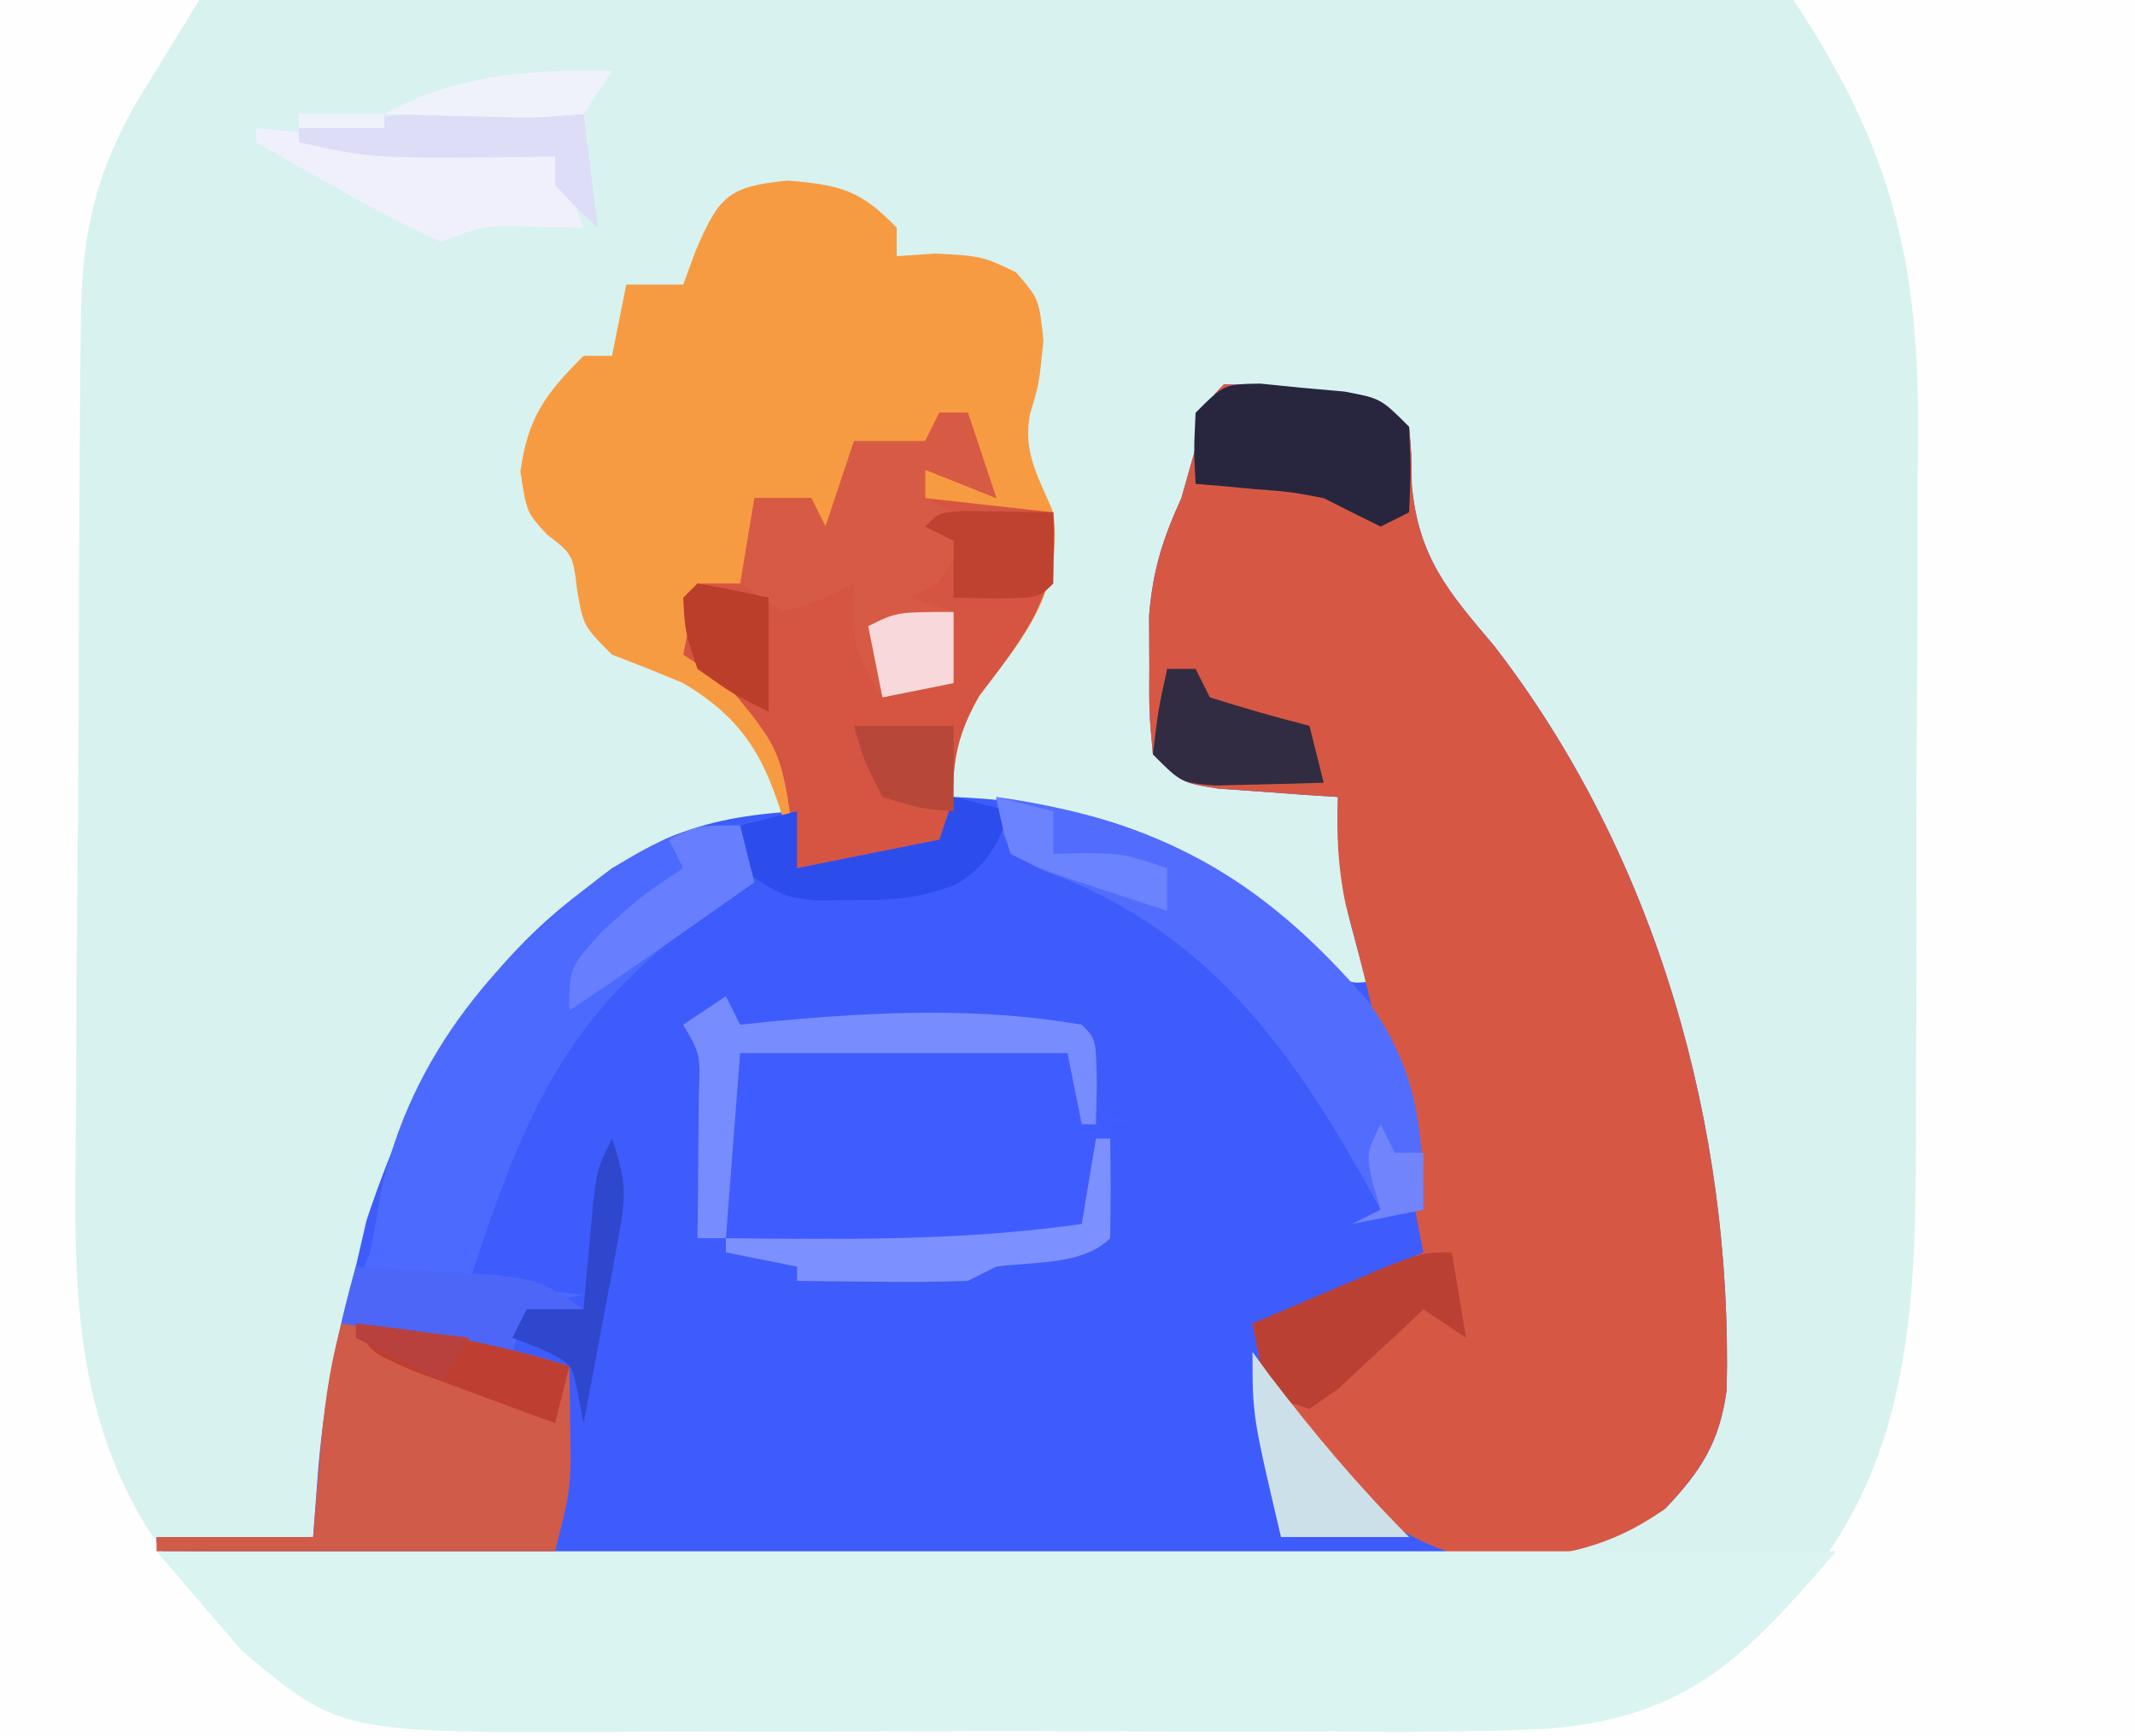 <?xml version="1.0" encoding="UTF-8"?>
<svg version="1.1" xmlns="http://www.w3.org/2000/svg" width="150" height="122">
<rect width="100%" height="100%" fill="#333333" stroke="none"/>
<path d="M0 0 C49.5 0 99 0 150 0 C150 40.26 150 80.52 150 122 C100.5 122 51 122 0 122 C0 81.74 0 41.48 0 0 Z " fill="#D8F2F0" transform="translate(0,0)"/>
<path d="M0 0 C1.815 0.038 3.629 0.155 5.438 0.312 C6.921 0.43 6.921 0.43 8.434 0.551 C11 1 11 1 13 3 C13.168 4.848 13.168 4.848 13.188 7.062 C13.655 12.151 15.73 14.554 18.961 18.363 C30.359 33.102 35.748 52.164 35.312 70.656 C34.824 74.317 33.519 76.348 31 79 C25.718 82.411 21.212 82.412 15.139 82.341 C14.163 82.341 13.187 82.341 12.181 82.342 C8.967 82.34 5.753 82.317 2.539 82.293 C0.306 82.287 -1.928 82.283 -4.161 82.28 C-10.03 82.269 -15.899 82.239 -21.768 82.206 C-27.761 82.175 -33.753 82.162 -39.746 82.146 C-51.497 82.114 -63.249 82.063 -75 82 C-75 81.67 -75 81.34 -75 81 C-71.37 81 -67.74 81 -64 81 C-63.876 79.35 -63.752 77.7 -63.625 76 C-63.18 71.116 -62.336 66.714 -61 62 C-60.752 60.928 -60.505 59.855 -60.25 58.75 C-56.22 46.661 -50.617 37.895 -39.223 31.934 C-36.102 30.623 -33.368 30.215 -30 30 C-30 31.32 -30 32.64 -30 34 C-26.7 33.34 -23.4 32.68 -20 32 C-19.505 30.515 -19.505 30.515 -19 29 C-7.778 29.469 -0.882 32.654 7.25 40.391 C8.726 42.113 8.726 42.113 10 42 C9.505 40.175 9.505 40.175 9 38.312 C8.136 35.126 7.907 32.302 8 29 C7.229 28.951 6.458 28.902 5.664 28.852 C4.16 28.739 4.16 28.739 2.625 28.625 C1.128 28.521 1.128 28.521 -0.398 28.414 C-3 28 -3 28 -5 26 C-5.266 23.137 -5.266 23.137 -5.25 19.688 C-5.258 17.992 -5.258 17.992 -5.266 16.262 C-5.004 13.047 -4.321 10.911 -3 8 C-2.649 6.763 -2.299 5.525 -1.938 4.25 C-1 1 -1 1 0 0 Z " fill="#3E5CFB" transform="translate(86,27)"/>
<path d="M0 0 C4.62 0 9.24 0 14 0 C11.754 3.662 11.754 3.662 9.508 7.324 C6.519 12.628 5.696 16.936 5.678 22.996 C5.663 24.183 5.663 24.183 5.648 25.393 C5.619 28.003 5.605 30.613 5.594 33.223 C5.588 34.119 5.582 35.015 5.577 35.938 C5.547 40.685 5.528 45.432 5.52 50.179 C5.509 55.056 5.461 59.932 5.404 64.808 C5.366 68.58 5.356 72.352 5.353 76.125 C5.347 77.921 5.331 79.717 5.304 81.513 C5.144 93.227 5.711 103.107 14.054 112.251 C20.45 118.402 26.871 120.453 35.531 120.42 C36.354 120.428 37.178 120.437 38.027 120.446 C40.733 120.469 43.438 120.47 46.145 120.469 C48.039 120.476 49.933 120.484 51.827 120.492 C55.792 120.505 59.757 120.507 63.722 120.501 C68.782 120.495 73.842 120.526 78.902 120.566 C82.814 120.592 86.725 120.595 90.636 120.591 C92.501 120.593 94.365 120.602 96.23 120.62 C107.206 120.714 116.24 120.789 124.993 113.293 C134.818 103.279 134.626 90.741 134.602 77.629 C134.609 75.857 134.618 74.086 134.628 72.314 C134.642 68.617 134.642 64.92 134.631 61.222 C134.62 56.514 134.654 51.807 134.7 47.099 C134.73 43.445 134.731 39.791 134.725 36.137 C134.726 34.402 134.736 32.668 134.757 30.933 C134.883 18.587 132.985 10.478 126 0 C133.92 0 141.84 0 150 0 C150 40.26 150 80.52 150 122 C100.5 122 51 122 0 122 C0 81.74 0 41.48 0 0 Z " fill="#FEFEFE" transform="translate(0,0)"/>
<path d="M0 0 C1.815 0.038 3.629 0.155 5.438 0.312 C6.921 0.43 6.921 0.43 8.434 0.551 C11 1 11 1 13 3 C13.168 4.848 13.168 4.848 13.188 7.062 C13.655 12.151 15.73 14.554 18.961 18.363 C30.359 33.102 35.748 52.164 35.312 70.656 C34.824 74.317 33.519 76.348 31 79 C26.732 82.049 22.666 82.639 17.531 82.484 C11.926 81.412 8.362 77.432 4.562 73.438 C3 71 3 71 2 66 C5.96 64.35 9.92 62.7 14 61 C12.417 52.784 10.756 44.662 8.551 36.586 C7.995 33.978 7.899 31.658 8 29 C7.229 28.951 6.458 28.902 5.664 28.852 C4.661 28.777 3.658 28.702 2.625 28.625 C1.128 28.521 1.128 28.521 -0.398 28.414 C-3 28 -3 28 -5 26 C-5.266 23.137 -5.266 23.137 -5.25 19.688 C-5.255 18.557 -5.26 17.426 -5.266 16.262 C-5.004 13.047 -4.321 10.911 -3 8 C-2.649 6.763 -2.299 5.525 -1.938 4.25 C-1 1 -1 1 0 0 Z " fill="#D65844" transform="translate(86,27)"/>
<path d="M0 0 C38.94 0 77.88 0 118 0 C111.663 7.393 107.656 11.63 97.86 12.454 C92.761 12.724 87.666 12.696 82.562 12.664 C80.673 12.667 78.783 12.672 76.893 12.679 C72.946 12.686 68.999 12.675 65.052 12.652 C60.015 12.623 54.979 12.64 49.942 12.67 C46.044 12.688 42.146 12.682 38.247 12.669 C36.391 12.666 34.535 12.67 32.678 12.681 C12.886 12.779 12.886 12.779 6 7 C4.02 4.69 2.04 2.38 0 0 Z " fill="#D9F4F1" transform="translate(11,109)"/>
<path d="M0 0 C3.702 0.319 5.088 0.674 7.625 3.312 C7.625 3.973 7.625 4.633 7.625 5.312 C8.533 5.251 9.44 5.189 10.375 5.125 C13.625 5.312 13.625 5.312 16 6.438 C17.625 8.312 17.625 8.312 17.938 11.25 C17.625 14.312 17.625 14.312 17 16.375 C16.47 19.112 17.571 20.771 18.625 23.312 C19.32 28.869 16.696 31.905 13.438 36.188 C11.299 39.875 11.545 42.131 11.625 46.312 C8.536 48.372 7.916 48.552 4.438 48.438 C3.179 48.396 1.921 48.355 0.625 48.312 C0.387 47.408 0.387 47.408 0.145 46.484 C-1.369 41.299 -2.535 38.193 -7.375 35.312 C-9.031 34.619 -10.696 33.948 -12.375 33.312 C-14.375 31.312 -14.375 31.312 -14.812 28.875 C-15.129 26.263 -15.129 26.263 -16.938 24.875 C-18.375 23.312 -18.375 23.312 -18.812 20.438 C-18.28 16.631 -17.067 15.005 -14.375 12.312 C-13.715 12.312 -13.055 12.312 -12.375 12.312 C-12.045 10.662 -11.715 9.012 -11.375 7.312 C-10.055 7.312 -8.735 7.312 -7.375 7.312 C-7.086 6.529 -6.798 5.745 -6.5 4.938 C-4.862 1.114 -4.217 0.39 0 0 Z " fill="#F79B42" transform="translate(55.375,12.688)"/>
<path d="M0 0 C0.33 0.66 0.66 1.32 1 2 C1.811 1.916 2.622 1.832 3.457 1.746 C10.729 1.077 17.77 0.758 25 2 C26 3 26 3 26.062 5.562 C26.042 6.367 26.021 7.171 26 8 C26.99 8.33 27.98 8.66 29 9 C28.34 9 27.68 9 27 9 C27.021 10.299 27.041 11.599 27.062 12.938 C27.084 14.292 27.071 15.648 27 17 C25.068 18.932 21.608 18.634 19 19 C18.34 19.33 17.68 19.66 17 20 C14.959 20.071 12.917 20.084 10.875 20.062 C9.779 20.053 8.684 20.044 7.555 20.035 C6.712 20.024 5.869 20.012 5 20 C5 19.67 5 19.34 5 19 C2.69 18.34 0.38 17.68 -2 17 C-1.988 16.085 -1.977 15.17 -1.965 14.227 C-1.956 13.038 -1.947 11.85 -1.938 10.625 C-1.926 9.442 -1.914 8.258 -1.902 7.039 C-1.785 4.081 -1.785 4.081 -3 2 C-2.01 1.34 -1.02 0.68 0 0 Z " fill="#3E5CFF" transform="translate(51,70)"/>
<path d="M0 0 C0.66 0 1.32 0 2 0 C2.66 1.98 3.32 3.96 4 6 C2.35 5.34 0.7 4.68 -1 4 C-1 4.66 -1 5.32 -1 6 C1.97 6.33 4.94 6.66 8 7 C8.483 12.637 6.134 15.51 2.812 19.875 C0.674 23.563 0.92 25.818 1 30 C-2.089 32.059 -2.709 32.239 -6.188 32.125 C-7.446 32.084 -8.704 32.042 -10 32 C-10.075 31.336 -10.15 30.672 -10.227 29.988 C-11.134 23.641 -11.134 23.641 -15.125 18.875 C-16.074 18.256 -17.023 17.637 -18 17 C-17.67 15.35 -17.34 13.7 -17 12 C-15.68 12 -14.36 12 -13 12 C-13 10.02 -13 8.04 -13 6 C-11.68 6 -10.36 6 -9 6 C-8.67 6.66 -8.34 7.32 -8 8 C-7.34 6.02 -6.68 4.04 -6 2 C-4.35 2 -2.7 2 -1 2 C-0.67 1.34 -0.34 0.68 0 0 Z " fill="#D55542" transform="translate(66,29)"/>
<path d="M0 0 C0.33 1.32 0.66 2.64 1 4 C0.336 4.424 -0.328 4.848 -1.012 5.285 C-11.935 12.541 -15.012 19.766 -19 32 C-16.36 32.33 -13.72 32.66 -11 33 C-11.639 33.103 -12.279 33.206 -12.938 33.312 C-13.618 33.539 -14.299 33.766 -15 34 C-15.33 34.99 -15.66 35.98 -16 37 C-19.96 36.34 -23.92 35.68 -28 35 C-27.34 33.35 -26.68 31.7 -26 30 C-25.721 28.61 -25.471 27.213 -25.25 25.812 C-23.105 15.956 -16.919 8.918 -9 3 C-5.589 0.979 -3.93 0 0 0 Z " fill="#4D6AFE" transform="translate(52,58)"/>
<path d="M0 0 C5.569 0.48 10.671 1.299 16 3 C16.027 4.417 16.047 5.833 16.062 7.25 C16.074 8.039 16.086 8.828 16.098 9.641 C16 12 16 12 15 16 C5.76 16 -3.48 16 -13 16 C-13 15.67 -13 15.34 -13 15 C-9.37 15 -5.74 15 -2 15 C-1.856 13.268 -1.711 11.535 -1.562 9.75 C-1.283 6.394 -0.919 3.244 0 0 Z " fill="#D05B49" transform="translate(24,93)"/>
<path d="M0 0 C11.407 1.596 18.656 5.639 26.18 14.434 C29.532 19.16 30 23.224 30 29 C28.35 29.33 26.7 29.66 25 30 C25.66 29.67 26.32 29.34 27 29 C21.168 18.25 15.067 9.323 3.188 5.133 C1 4 1 4 0.188 1.867 C0.126 1.251 0.064 0.635 0 0 Z " fill="#526DFD" transform="translate(70,56)"/>
<path d="M0 0 C0.66 0 1.32 0 2 0 C2.66 1.98 3.32 3.96 4 6 C2.35 5.34 0.7 4.68 -1 4 C-1 4.66 -1 5.32 -1 6 C-0.34 6.33 0.32 6.66 1 7 C1.33 7.33 1.66 7.66 2 8 C0.25 11.875 0.25 11.875 -2 13 C-1.01 13.33 -0.02 13.66 1 14 C1 15.65 1 17.3 1 19 C-0.65 19.33 -2.3 19.66 -4 20 C-6.152 16.772 -6.201 15.716 -6 12 C-7.145 12.557 -7.145 12.557 -8.312 13.125 C-9.199 13.414 -10.086 13.703 -11 14 C-11.99 13.34 -12.98 12.68 -14 12 C-13.67 10.02 -13.34 8.04 -13 6 C-11.68 6 -10.36 6 -9 6 C-8.67 6.66 -8.34 7.32 -8 8 C-7.34 6.02 -6.68 4.04 -6 2 C-4.35 2 -2.7 2 -1 2 C-0.67 1.34 -0.34 0.68 0 0 Z " fill="#D75B44" transform="translate(66,29)"/>
<path d="M0 0 C1.47 0.147 1.47 0.147 2.969 0.297 C3.948 0.385 4.928 0.472 5.938 0.562 C8.469 1.047 8.469 1.047 10.469 3.047 C10.594 6.172 10.594 6.172 10.469 9.047 C9.479 9.542 9.479 9.542 8.469 10.047 C7.131 9.389 5.798 8.721 4.469 8.047 C2.113 7.599 2.113 7.599 -0.281 7.422 C-1.48 7.31 -1.48 7.31 -2.703 7.195 C-3.306 7.146 -3.91 7.097 -4.531 7.047 C-4.656 4.672 -4.656 4.672 -4.531 2.047 C-2.531 0.047 -2.531 0.047 0 0 Z " fill="#27263E" transform="translate(88.531,26.953)"/>
<path d="M0 0 C10.395 0.99 10.395 0.99 21 2 C21.66 3.65 22.32 5.3 23 7 C21.907 6.979 20.814 6.959 19.688 6.938 C16.056 6.815 16.056 6.815 13 8 C10.668 6.934 8.525 5.835 6.312 4.562 C5.706 4.224 5.099 3.886 4.475 3.537 C2.978 2.7 1.488 1.851 0 1 C0 0.67 0 0.34 0 0 Z " fill="#F0F0FC" transform="translate(18,9)"/>
<path d="M0 0 C0.33 0.66 0.66 1.32 1 2 C1.811 1.916 2.622 1.832 3.457 1.746 C10.729 1.077 17.77 0.758 25 2 C26 3 26 3 26.062 6.062 C26.042 7.032 26.021 8.001 26 9 C25.67 9 25.34 9 25 9 C24.67 7.35 24.34 5.7 24 4 C16.41 4 8.82 4 1 4 C0.67 8.29 0.34 12.58 0 17 C-0.66 17 -1.32 17 -2 17 C-1.988 16.085 -1.977 15.17 -1.965 14.227 C-1.956 13.038 -1.947 11.85 -1.938 10.625 C-1.926 9.442 -1.914 8.258 -1.902 7.039 C-1.785 4.081 -1.785 4.081 -3 2 C-2.01 1.34 -1.02 0.68 0 0 Z " fill="#778CFF" transform="translate(51,70)"/>
<path d="M0 0 C0.33 1.98 0.66 3.96 1 6 C0.01 5.34 -0.98 4.68 -2 4 C-2.543 4.517 -3.085 5.034 -3.645 5.566 C-4.36 6.225 -5.075 6.884 -5.812 7.562 C-6.874 8.554 -6.874 8.554 -7.957 9.566 C-8.631 10.039 -9.305 10.513 -10 11 C-10.99 10.67 -11.98 10.34 -13 10 C-13.33 8.35 -13.66 6.7 -14 5 C-12.044 4.162 -10.085 3.33 -8.125 2.5 C-6.489 1.804 -6.489 1.804 -4.82 1.094 C-2 0 -2 0 0 0 Z " fill="#BA4034" transform="translate(102,88)"/>
<path d="M0 0 C0.66 0 1.32 0 2 0 C2.33 0.66 2.66 1.32 3 2 C5.314 2.731 7.648 3.401 10 4 C10.33 5.32 10.66 6.64 11 8 C9.375 8.054 7.75 8.093 6.125 8.125 C5.22 8.148 4.315 8.171 3.383 8.195 C1 8 1 8 -1 6 C-0.625 2.875 -0.625 2.875 0 0 Z " fill="#312C42" transform="translate(82,47)"/>
<path d="M0 0 C1.32 0.33 2.64 0.66 4 1 C3.052 3.371 2.425 4.731 0.238 6.117 C-2.339 7.134 -4.298 7.267 -7.062 7.25 C-7.92 7.255 -8.777 7.26 -9.66 7.266 C-12 7 -12 7 -15 5 C-15 4.01 -15 3.02 -15 2 C-13.68 1.67 -12.36 1.34 -11 1 C-11 2.32 -11 3.64 -11 5 C-7.7 4.34 -4.4 3.68 -1 3 C-0.67 2.01 -0.34 1.02 0 0 Z " fill="#2C4DEC" transform="translate(67,56)"/>
<path d="M0 0 C1.868 0.014 1.868 0.014 3.773 0.027 C5.185 0.045 5.185 0.045 6.625 0.062 C6.955 2.703 7.285 5.343 7.625 8.062 C6.125 6.688 6.125 6.688 4.625 5.062 C4.625 4.402 4.625 3.743 4.625 3.062 C3.828 3.074 3.032 3.086 2.211 3.098 C-8.313 3.187 -8.313 3.187 -13.375 2.062 C-13.375 1.732 -13.375 1.403 -13.375 1.062 C-8.857 0.18 -4.6 -0.043 0 0 Z " fill="#DDDDF7" transform="translate(34.375,7.938)"/>
<path d="M0 0 C2.105 0.114 4.209 0.242 6.312 0.375 C7.484 0.445 8.656 0.514 9.863 0.586 C13 1 13 1 16 3 C14.68 3 13.36 3 12 3 C11.67 3.99 11.34 4.98 11 6 C5.06 5.01 5.06 5.01 -1 4 C-0.67 2.68 -0.34 1.36 0 0 Z " fill="#4D66F8" transform="translate(25,89)"/>
<path d="M0 0 C0.392 0.536 0.784 1.073 1.188 1.625 C4.25 5.638 7.429 9.429 11 13 C8.03 13 5.06 13 2 13 C0 4.5 0 4.5 0 0 Z " fill="#CCE0E9" transform="translate(88,95)"/>
<path d="M0 0 C0.33 1.32 0.66 2.64 1 4 C-0.604 5.125 -2.208 6.25 -3.812 7.375 C-4.706 8.001 -5.599 8.628 -6.52 9.273 C-8.333 10.536 -10.162 11.775 -12 13 C-12 10 -12 10 -9.688 7.438 C-7 5 -7 5 -4 3 C-4.33 2.34 -4.66 1.68 -5 1 C-3 0 -3 0 0 0 Z " fill="#677FFE" transform="translate(52,58)"/>
<path d="M0 0 C0.33 0 0.66 0 1 0 C1.042 2.333 1.041 4.667 1 7 C-0.932 8.932 -4.392 8.634 -7 9 C-7.99 9.495 -7.99 9.495 -9 10 C-11.041 10.071 -13.083 10.084 -15.125 10.062 C-16.221 10.053 -17.316 10.044 -18.445 10.035 C-19.71 10.018 -19.71 10.018 -21 10 C-21 9.67 -21 9.34 -21 9 C-22.65 8.67 -24.3 8.34 -26 8 C-26 7.67 -26 7.34 -26 7 C-24.424 7.017 -24.424 7.017 -22.816 7.035 C-15.461 7.091 -8.299 7.043 -1 6 C-0.67 4.02 -0.34 2.04 0 0 Z " fill="#7D90FF" transform="translate(77,80)"/>
<path d="M0 0 C2.051 0.033 4.102 0.065 6.152 0.098 C6.195 1.764 6.193 3.431 6.152 5.098 C5.152 6.098 5.152 6.098 2.09 6.16 C1.12 6.14 0.151 6.119 -0.848 6.098 C-0.848 4.778 -0.848 3.458 -0.848 2.098 C-1.508 1.768 -2.168 1.438 -2.848 1.098 C-1.848 0.098 -1.848 0.098 0 0 Z " fill="#BF4230" transform="translate(67.848,35.902)"/>
<path d="M0 0 C5.239 0.551 9.974 1.429 15 3 C14.67 4.32 14.34 5.64 14 7 C11.851 6.217 9.706 5.423 7.562 4.625 C6.368 4.184 5.173 3.743 3.941 3.289 C1 2 1 2 0 0 Z " fill="#BE3E31" transform="translate(25,93)"/>
<path d="M0 0 C1.675 0.286 3.344 0.618 5 1 C5 3.64 5 6.28 5 9 C2.562 7.812 2.562 7.812 0 6 C-0.875 3.375 -0.875 3.375 -1 1 C-0.67 0.67 -0.34 0.34 0 0 Z " fill="#BB3E2A" transform="translate(49,41)"/>
<path d="M0 0 C1.016 3.047 1.01 3.988 0.441 7.012 C0.303 7.769 0.164 8.526 0.021 9.307 C-0.13 10.092 -0.281 10.878 -0.438 11.688 C-0.585 12.485 -0.733 13.282 -0.885 14.104 C-1.25 16.07 -1.624 18.035 -2 20 C-2.122 19.366 -2.245 18.732 -2.371 18.078 C-2.807 15.803 -2.807 15.803 -5.062 14.75 C-5.702 14.502 -6.341 14.255 -7 14 C-6.67 13.34 -6.34 12.68 -6 12 C-4.68 12 -3.36 12 -2 12 C-1.939 11.301 -1.879 10.603 -1.816 9.883 C-1.733 8.973 -1.649 8.063 -1.562 7.125 C-1.481 6.22 -1.4 5.315 -1.316 4.383 C-1 2 -1 2 0 0 Z " fill="#2F47CC" transform="translate(43,80)"/>
<path d="M0 0 C-0.99 1.485 -0.99 1.485 -2 3 C-5.258 3.293 -5.258 3.293 -9.125 3.188 C-11.047 3.147 -11.047 3.147 -13.008 3.105 C-13.995 3.071 -14.983 3.036 -16 3 C-10.91 0.26 -5.731 -0.174 0 0 Z M-22 3 C-20.02 3 -18.04 3 -16 3 C-16 3.33 -16 3.66 -16 4 C-17.98 4 -19.96 4 -22 4 C-22 3.67 -22 3.34 -22 3 Z " fill="#F0F2FB" transform="translate(43,5)"/>
<path d="M0 0 C0 1.65 0 3.3 0 5 C-1.65 5.33 -3.3 5.66 -5 6 C-5.33 4.35 -5.66 2.7 -6 1 C-4 0 -4 0 0 0 Z " fill="#F8D8DA" transform="translate(67,43)"/>
<path d="M0 0 C1.32 0.33 2.64 0.66 4 1 C4 1.99 4 2.98 4 4 C4.763 3.979 5.526 3.959 6.312 3.938 C9 4 9 4 12 5 C12 5.99 12 6.98 12 8 C10.541 7.523 9.083 7.043 7.625 6.562 C6.813 6.296 6.001 6.029 5.164 5.754 C3 5 3 5 1 4 C0.375 1.938 0.375 1.938 0 0 Z " fill="#6B83FE" transform="translate(70,56)"/>
<path d="M0 0 C2.31 0 4.62 0 7 0 C7 1.98 7 3.96 7 6 C4.625 5.812 4.625 5.812 2 5 C0.688 2.438 0.688 2.438 0 0 Z " fill="#B74839" transform="translate(60,51)"/>
<path d="M0 0 C0.33 0.66 0.66 1.32 1 2 C1.66 2 2.32 2 3 2 C3 3.32 3 4.64 3 6 C1.35 6.33 -0.3 6.66 -2 7 C-1.34 6.67 -0.68 6.34 0 6 C-0.278 5.072 -0.278 5.072 -0.562 4.125 C-1 2 -1 2 0 0 Z " fill="#7184FB" transform="translate(97,79)"/>
<path d="M0 0 C2.64 0.33 5.28 0.66 8 1 C7.01 2.485 7.01 2.485 6 4 C4.02 3.01 2.04 2.02 0 1 C0 0.67 0 0.34 0 0 Z " fill="#B8413E" transform="translate(25,93)"/>
</svg>
